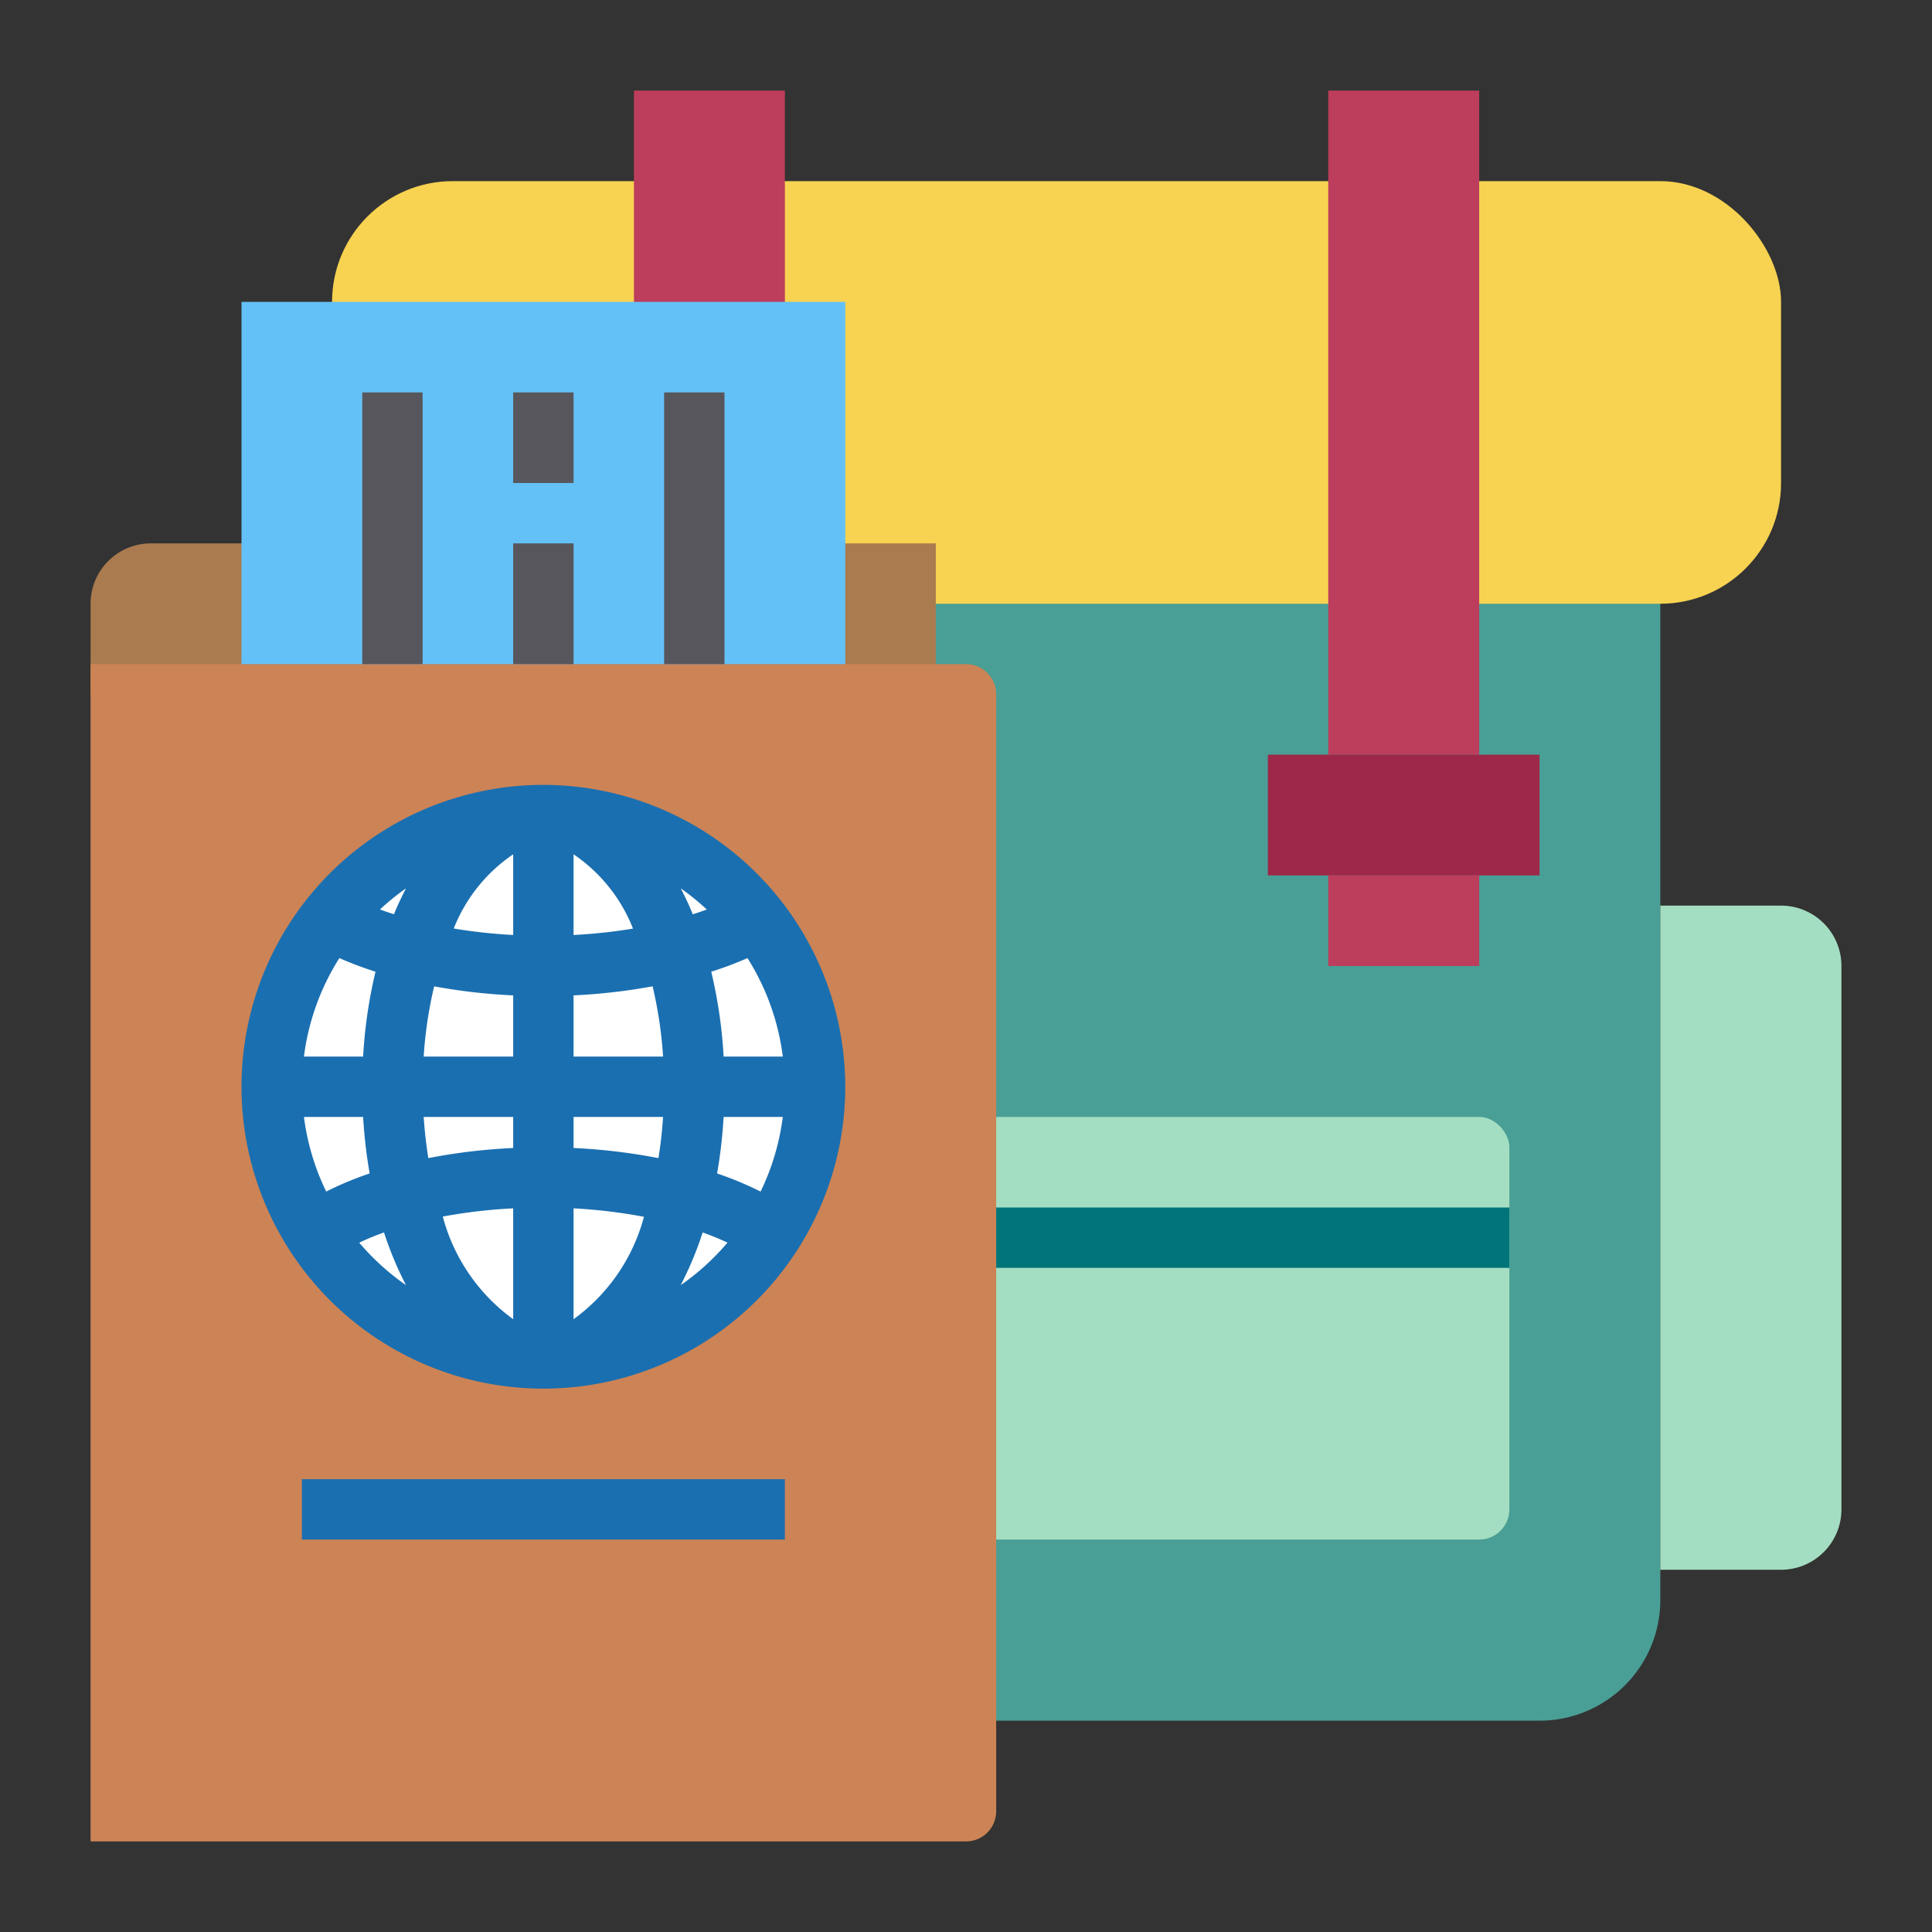 <svg id="Travel" height="512" viewBox="0 0 64 64" width="512" xmlns="http://www.w3.org/2000/svg"><rect x="0" y="0" width="64" height="64" fill="#333333" stroke="none"/><path d="m15 19h40a0 0 0 0 1 0 0v34a4 4 0 0 1 -4 4h-32a4 4 0 0 1 -4-4v-34a0 0 0 0 1 0 0z" fill="#499f96"/><rect fill="#f8d251" height="14" rx="4" width="48" x="11" y="6"/><g fill="#bd3d5c"><path d="m21 3h5v22h-5z"/><path d="m19 25h9v4h-9z"/><path d="m21 29h5v3h-5z"/><path d="m44 3h5v22h-5z"/></g><path d="m42 25h9v4h-9z" fill="#9e2849"/><path d="m44 29h5v3h-5z" fill="#bd3d5c"/><rect fill="#a4dec2" height="14" rx="1" width="29" x="21" y="37"/><path d="m5 18h26a0 0 0 0 1 0 0v5a0 0 0 0 1 0 0h-28a0 0 0 0 1 0 0v-3a2 2 0 0 1 2-2z" fill="#aa7b4f"/><path d="m3 22h29a1 1 0 0 1 1 1v37a1 1 0 0 1 -1 1h-29a0 0 0 0 1 0 0v-39a0 0 0 0 1 0 0z" fill="#cc8355"/><circle cx="18" cy="36" fill="#fff" r="9"/><path d="m8 10h20v12h-20z" fill="#64c1f7"/><path d="m22 13h2v9h-2z" fill="#57565c"/><path d="m17 13h2v3h-2z" fill="#57565c"/><path d="m17 18h2v4h-2z" fill="#57565c"/><path d="m12 13h2v9h-2z" fill="#57565c"/><path d="m55 30h4a2 2 0 0 1 2 2v18a2 2 0 0 1 -2 2h-4a0 0 0 0 1 0 0v-22a0 0 0 0 1 0 0z" fill="#a4dec2"/><path d="m18 26a10 10 0 1 0 10 10 10.011 10.011 0 0 0 -10-10zm-1 4.973a17.7 17.7 0 0 1 -1.969-.215 5.329 5.329 0 0 1 1.969-2.458zm0 2v2.027h-2.965a13.843 13.843 0 0 1 .347-2.326 19.459 19.459 0 0 0 2.618.3zm2 0a19.459 19.459 0 0 0 2.618-.3 13.843 13.843 0 0 1 .347 2.327h-2.965zm0-2v-2.673a5.329 5.329 0 0 1 1.969 2.461 17.7 17.7 0 0 1 -1.969.212zm3.551-1.544a8.038 8.038 0 0 1 .862.7c-.149.055-.3.107-.463.158-.123-.301-.257-.587-.399-.858zm-9.5.856c-.158-.051-.314-.1-.463-.158a8.038 8.038 0 0 1 .862-.7c-.143.273-.277.559-.4.858zm-.611 1.9a15.9 15.9 0 0 0 -.411 2.815h-1.96a7.947 7.947 0 0 1 1.173-3.262 11.878 11.878 0 0 0 1.197.451zm-.411 4.815a16.515 16.515 0 0 0 .216 1.872 10.933 10.933 0 0 0 -1.439.6 7.946 7.946 0 0 1 -.737-2.472zm2.006 0h2.965v1.029a19.256 19.256 0 0 0 -2.811.335q-.106-.654-.154-1.364zm2.965 3.028v3.672a6.132 6.132 0 0 1 -2.332-3.4 17.633 17.633 0 0 1 2.332-.272zm2 3.672v-3.672a17.671 17.671 0 0 1 2.332.28 6.133 6.133 0 0 1 -2.332 3.392zm0-5.674v-1.026h2.965q-.046.709-.154 1.364a19.428 19.428 0 0 0 -2.811-.335zm4.971-1.026h1.96a7.919 7.919 0 0 1 -.736 2.473 10.946 10.946 0 0 0 -1.44-.6 16.515 16.515 0 0 0 .216-1.873zm0-2a15.9 15.9 0 0 0 -.41-2.811 11.878 11.878 0 0 0 1.2-.451 7.947 7.947 0 0 1 1.17 3.262zm-12.071 6.165a8.816 8.816 0 0 1 .821-.339 11.518 11.518 0 0 0 .727 1.745 8.051 8.051 0 0 1 -1.548-1.406zm10.65 1.406a11.549 11.549 0 0 0 .727-1.744q.438.156.822.337a8.092 8.092 0 0 1 -1.548 1.407z" fill="#1a6fb0"/><path d="m10 49h16v2h-16z" fill="#1a6fb0"/><path d="m33 40h17v2h-17z" fill="#007579"/></svg>